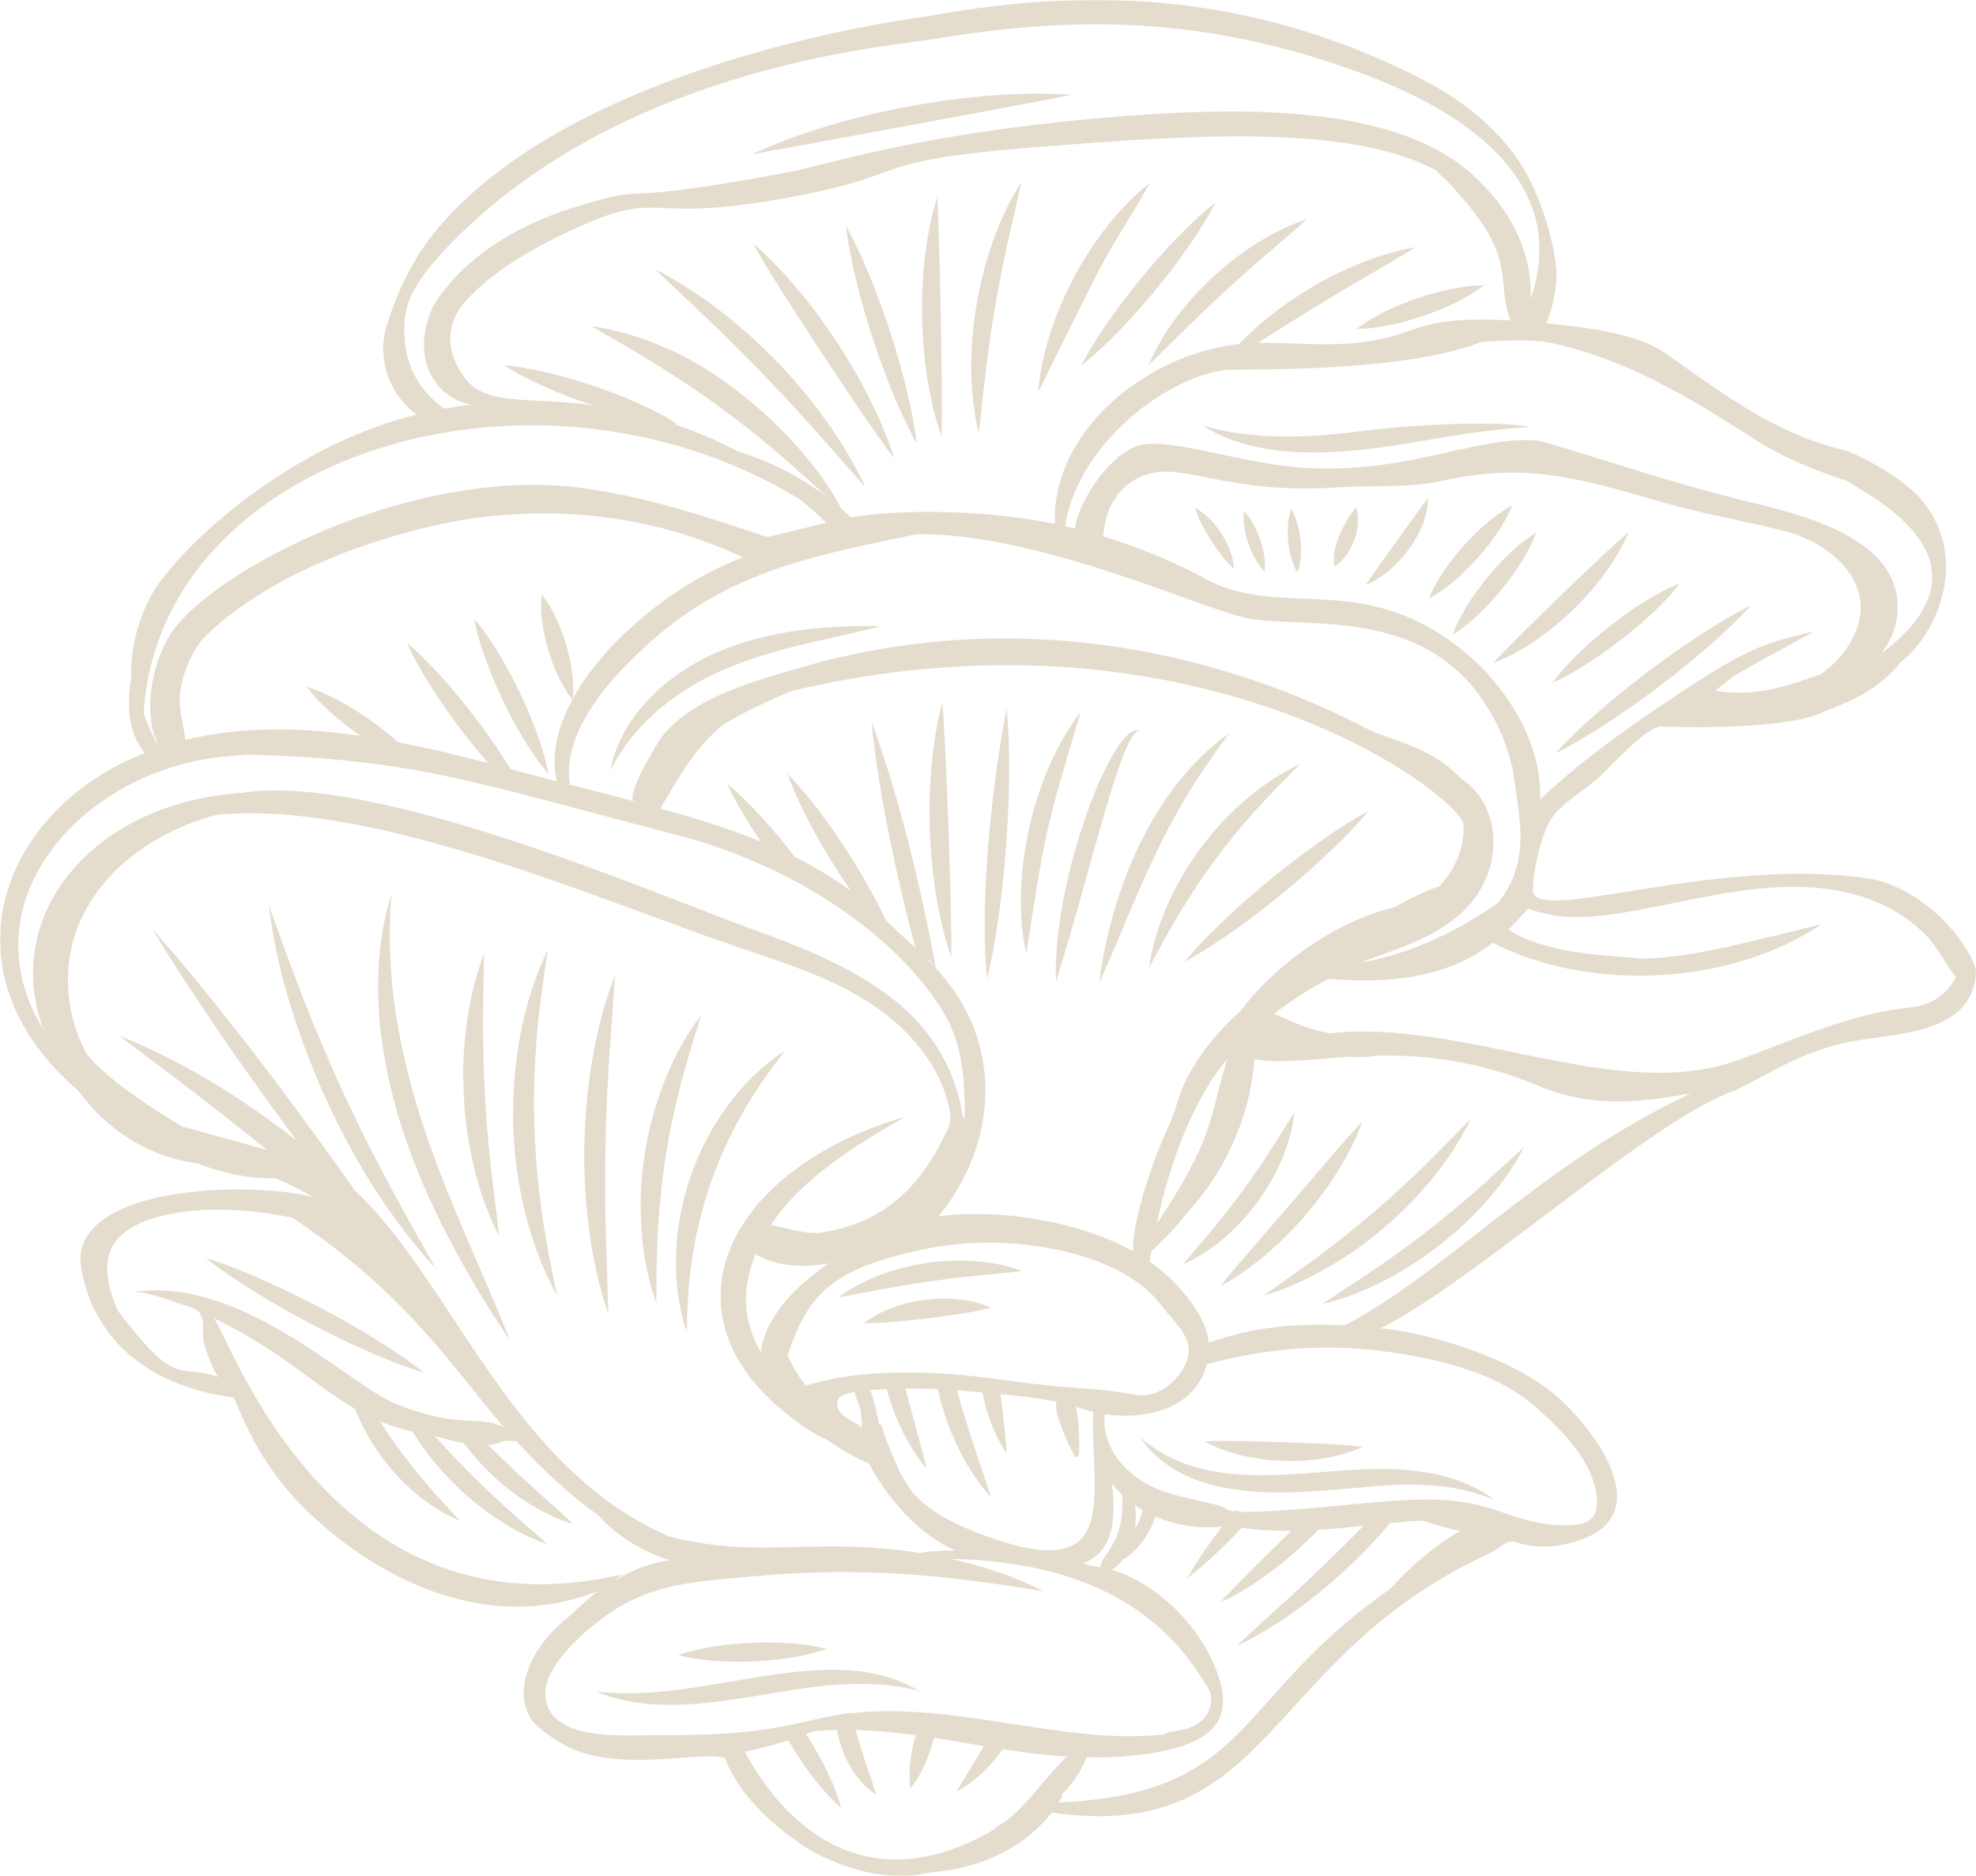 <svg width="983" height="933" viewBox="0 0 983 933" fill="none" xmlns="http://www.w3.org/2000/svg">
<g clip-path="url(#clip0_214_1442)">
<mask id="mask0_214_1442" style="mask-type:luminance" maskUnits="userSpaceOnUse" x="0" y="0" width="983" height="933">
<path d="M983 0H0V933H983V0Z" fill="white"/>
</mask>
<g mask="url(#mask0_214_1442)">
<path d="M950.414 501.05C920.477 504.081 892.13 517.302 864.653 527.265C804.362 549.124 729.009 506.543 661.528 513.93C651.385 512.188 643.853 508.702 633.824 504.194C642.869 497.186 652.217 491.427 660.809 486.844C689.875 489.23 719.547 486.881 742.634 468.887C790.586 493.663 861.246 490.139 905.981 459.719C872.298 467.864 843.988 475.971 817.344 476.88C795.62 474.797 769.278 474.418 750.468 462.409C753.799 458.847 757.091 455.249 760.422 451.687C759.627 452.559 772.268 455.135 773.782 455.4C777.718 456.006 781.73 456.158 785.704 456.12C794.901 455.968 804.022 454.567 813.029 452.975C833.921 449.225 854.585 443.997 875.742 441.913C904.732 438.996 934.632 442.936 956.621 463.659C963.622 470.25 967.142 478.699 973.008 485.934C969.11 493.966 961.276 499.951 950.414 501.05ZM668.908 659.177C644.724 658.154 624.589 659.631 601.237 667.814C599.989 652.471 583.184 635.31 571.944 627.468C571.982 627.354 572.247 625.422 572.777 622.24C579.475 616.254 585.493 609.776 590.867 602.768C592.76 600.722 594.614 598.6 596.355 596.403C602.827 588.41 608.277 579.507 612.629 570.15C616.982 560.793 620.237 550.905 622.167 540.79C623.075 536.13 623.719 531.471 624.059 526.735C636.095 529.198 651.65 526.849 670.762 525.636C670.308 525.599 669.816 525.523 669.362 525.485C671.179 525.561 672.958 525.485 675.077 525.409C673.639 525.485 672.163 525.561 670.762 525.636C675.569 525.94 680.338 525.75 684.879 525.03C682.911 525.068 680.981 525.144 679.051 525.22C680.716 525.144 682.646 525.068 684.879 525.03C707.588 524.614 734.572 527.152 766.023 540.297C790.851 550.678 814.543 548.783 841.377 543.707C766.061 578.977 718.942 633.453 668.908 659.177ZM762.503 698.613C774.917 709.183 790.018 723.806 793.652 740.399C795.62 749.34 794.598 756.538 785.363 758.129C773.441 760.137 758.757 756.424 747.667 752.295C733.21 746.915 720.001 745.476 704.408 745.892C681.549 746.498 643.74 752.143 617.928 751.916C620.123 752.257 622.356 752.522 624.589 752.674C624.286 752.636 614.219 751.726 613.916 751.689C612.175 751.461 610.737 751.082 609.867 750.401C605.703 747.143 583.26 745.476 570.014 737.823C557.789 730.777 548.214 718.692 549.538 704.031C549.576 703.766 549.501 703.538 549.425 703.349C569.9 706.531 594.993 700.432 600.291 678.573C627.844 670.996 656.873 668.269 685.258 671.716C711.145 674.823 742.217 681.301 762.503 698.613ZM564.677 748.734C565.926 749.605 567.213 750.438 568.538 751.196C566.305 757.826 566.191 757.977 564.677 760.25C565.207 756.386 565.169 752.446 564.677 748.734ZM691.465 790.368C613.159 844.693 623.492 892.123 526.603 896.518C527.776 894.737 528.571 893.942 528.344 892.389C534.173 886.517 538.033 880.38 540.569 874.015C548.025 874.167 555.518 873.977 562.974 873.219C610.359 868.56 615.468 851.247 601.843 823.516C591.019 801.657 570.165 785.708 553.096 780.783C555.253 779.419 557.07 777.677 558.622 775.669C566.115 771.54 572.095 762.561 574.745 754.265C585.152 758.773 596.923 760.515 607.974 759.19C601.654 767.6 595.977 775.442 590.565 785.064C599.951 777.828 609.602 768.471 617.777 759.833C625.724 761.046 634.051 761.425 642.339 761.349C622.999 780.48 614.749 788.436 607.028 796.997C620.918 790.671 638.82 778.586 655.813 760.856C663.571 760.402 671.179 759.644 678.37 758.886C645.026 792.527 637.192 797.907 614.9 818.856C639.274 807.264 668.151 785.291 691.54 757.523C697.558 756.917 703.084 756.424 707.852 756.31C713.908 758.394 720.077 760.099 726.36 761.538C713.227 769.039 701.608 779.116 691.465 790.368ZM494.471 909.36C494.887 909.323 495.342 909.285 495.758 909.247C415.484 956.943 375.821 881.061 370.522 871.212C376.805 870.037 384.488 868.067 392.209 865.567C393.193 867.31 394.177 869.014 395.236 870.719C401.254 880.379 409.694 891.669 418.399 899.132C415.333 887.199 407.801 872.841 400.913 862.498C402.124 862.044 403.336 861.551 404.509 861.059C408.483 860.68 412.419 860.491 416.393 860.415C418.399 872.803 425.476 886.024 435.884 892.616C432.932 882.652 430.547 877.766 425.665 860.453C435.695 860.718 445.648 861.703 455.527 863.029C453.18 871.212 451.628 881.061 452.877 889.509C458.592 882.653 462.415 873.03 464.686 864.355C472.974 865.643 481.262 867.082 489.513 868.446C482.852 879.773 479.976 883.865 475.888 890.987C483.155 887.236 491.481 880.379 498.861 869.961C509.383 871.59 519.904 872.992 530.539 873.674C512.94 892.01 509.118 901.216 494.471 909.36ZM326.09 863.029C311.292 862.877 273.369 866.59 271.287 843.822C269.887 828.251 292.671 809.423 304.101 801.771C325.371 787.489 347.36 786.542 371.847 784.268C428.542 778.775 471.082 783.511 519.412 791.504C504.765 784.079 489.059 778.927 472.974 775.328C562.936 777.109 590.035 821.546 601.616 840.677C604 846.019 601.313 852.346 598.626 855.073C591.662 862.12 580.497 860.377 579.248 862.612C530.199 868.257 475.85 846.208 423.319 852.118C423.319 852.042 423.281 851.967 423.243 851.891C416.355 852.99 415.674 853.103 415.636 853.103C395.653 856.664 382.028 863.521 326.09 863.029ZM106.464 655.615C140.45 672.208 156.497 689.067 176.556 700.697C179.736 708.728 183.937 716.381 188.932 723.389C194.004 730.512 199.984 736.99 206.607 742.634C213.268 748.203 220.61 753.052 228.71 756.272C222.843 749.87 217.09 743.809 211.716 737.444C206.304 731.118 201.233 724.677 196.464 717.972C193.852 714.335 191.355 710.623 188.894 706.834C193.89 708.918 199.265 710.698 205.282 712.1C205.774 712.896 206.228 713.691 206.758 714.487C223.032 739.755 248.806 760.023 272.309 768.054C262.318 758.583 243.924 744.794 216.144 714.146C216.901 714.259 223.562 716.495 230.753 717.783C246.271 738.656 267.541 752.863 285.139 758.015C273.52 746.877 264.929 740.513 242.751 718.616C245.741 718.389 248.541 717.745 251.001 716.57C252.932 716.608 254.9 716.684 256.83 716.722C269.357 730.436 282.566 742.9 297.78 753.81C307.015 764.228 319.694 771.615 333.092 776.048C323.705 777.222 314.244 781.048 305.463 786.201C306.788 785.216 308.113 784.193 309.361 783.094C167.435 816.167 116.417 670.92 106.464 655.615ZM58.663 652.016C50.639 633.719 49.693 616.898 70.168 608.185C90.568 599.472 119.634 600.305 145.446 605.647C203.276 644.061 227.158 682.93 250.661 709.827C236.582 703.235 229.429 711.57 195.593 697.666C171.031 686.491 118.196 633.719 65.021 642.811C71.758 641.674 82.317 646.069 88.638 648.228C91.401 649.175 97.229 650.312 99.008 652.585C102.149 656.525 100.522 662.283 101.241 666.791C101.657 669.519 106.577 684.104 109.189 684.937C87.048 677.702 88.827 691.264 58.663 652.016ZM108.772 512.945C123.003 534.122 147.376 567.081 147.641 567.384C121.148 546.548 89.962 527.19 59.382 515.181C99.576 545.336 121.224 562.459 132.767 571.892C118.764 567.99 104.685 564.24 90.681 560.3C72.666 549.655 52.57 535.865 43.335 524.576C39.21 517.113 36.258 508.816 34.782 499.762C27.326 453.051 62.523 417.327 107.561 405.318C185.337 397.438 298.916 448.013 368.251 471.463C395.198 480.631 421.918 488.851 443.643 506.922C461.961 522.265 470.817 539.805 472.898 554.921C472.747 556.474 472.558 557.989 472.368 559.505C456.738 594.812 436.111 608.791 407.461 613.261C406.023 613.299 404.584 613.261 403.108 613.148C396.334 612.617 390.089 610.534 383.504 609.246C398.87 585.985 426.157 569.203 450.266 555.451C356.67 582.765 322.305 661.942 406.023 713.502C406.969 714.07 408.861 714.941 411.17 715.926C417.755 720.548 424.833 724.602 432.364 727.973C435.922 735.399 451.742 761.084 475.283 771.123C467.6 771.274 459.008 771.691 458.1 772.487C403.6 764.001 379 775.82 332.827 764.19C253.84 729.981 225.53 637.886 176.481 592.047C190.068 611.292 206.569 635.954 218.945 656.676C206.569 635.954 189.992 611.216 176.481 592.047C151.123 556.057 127.128 524.348 114.525 508.665C102.036 492.867 89.319 477.259 75.846 462.181C86.291 479.532 97.418 496.352 108.772 512.945ZM21.611 512.112C-18.242 447.482 43.373 380.049 116.645 375.882L123.041 375.314C206.872 377.549 237.604 389.52 336.649 415.281C401.708 432.177 448.601 469.985 468.281 501.77C478.916 518.135 480.127 537.115 479.9 556.891C479.749 556.284 479.446 555.83 479.067 555.451C470.06 501.353 425.4 480.441 371.847 461.272C328.853 445.74 186.056 383.838 120.505 394.332C46.438 399.105 0.379 454.908 21.611 512.112ZM71.493 354.667C79.214 226.507 265.27 167.901 397.772 248.252C402.427 251.927 406.855 255.829 411.094 260.034C400.875 262.42 390.922 265.148 381.611 267.118C348.382 255.942 318.558 246.13 284.95 242.153C199.681 233.174 99.084 287.31 83.036 318.375C75.316 333.339 72.174 351.826 77.019 367.093C77.132 366.752 77.208 366.449 77.322 366.108C77.549 367.396 77.814 368.722 78.116 370.048C75.846 364.972 73.007 360.16 71.493 354.667ZM205.963 186.161C202.898 180.061 201.27 173.053 201.157 165.779C200.93 153.581 202.86 143.579 222.54 122.933C308.377 33.11 441.977 23.185 462.945 19.662C529.707 8.524 598.891 5.607 685.22 39.475C737.865 60.614 779.875 95.694 761.406 148.694C762.466 123.311 749.446 102.4 733.248 87.511C691.313 48.756 604.795 52.999 530.993 60.273C448.071 69.024 411.586 82.094 390.392 86.034C298.348 103.119 326.317 90.58 287.032 102.741C250.017 114.068 231.283 131.494 221.556 143.579C220.232 145.436 218.794 146.951 217.545 149.035L215.652 152.103C203.579 176.728 216.106 198.549 234.727 201.163C230.148 201.731 225.568 202.451 221.027 203.284C214.441 198.586 209.294 192.752 205.963 186.161ZM772.836 170.818C792.781 175.364 811.894 183.016 829.947 192.752C839.03 197.526 847.924 202.792 856.705 208.285C861.133 210.974 865.523 213.74 869.913 216.581C874.19 219.422 878.921 222.302 883.614 224.726C895.309 230.901 907.495 235.485 919.833 239.539L922.823 241.622C931.112 247.305 994.392 279.165 938.151 323.224C937.546 323.716 936.94 324.133 936.297 324.588C936.335 324.474 936.373 324.36 936.41 324.247C941.406 317.693 943.753 310.646 943.942 303.411C945.456 270.452 904.278 257.837 872.827 250.298C824.875 238.857 771.511 219.65 763.866 219.081C733.588 216.846 700.132 236.167 647.411 232.606C615.241 230.257 577.924 216.013 564.412 222.302C549.425 229.045 536.633 250.26 534.702 262.875C533.075 262.496 531.485 262.004 529.82 261.663C536.935 217.339 586.212 184.342 612.705 183.888C626.519 183.622 700.359 184.759 737.032 170.022C748.273 169.189 758.151 169.151 767.159 169.719C769.127 170.06 770.981 170.439 772.836 170.818ZM316.817 200.253C309.853 197.185 302.738 194.419 295.547 191.995C288.356 189.57 281.052 187.411 273.634 185.63C266.216 183.888 258.722 182.372 250.888 181.728C257.473 186.009 264.361 189.343 271.287 192.487C278.251 195.556 285.366 198.321 292.557 200.746C293.352 201.011 294.147 201.238 294.942 201.503C265.989 197.791 246.876 201.163 235.143 192.07C229.807 187.903 215.842 169.075 230.488 151.08L232.419 148.883C236.128 145.17 248.958 129.979 290.324 111.757C330.821 94.255 320.337 111.568 392.587 98.195C461.241 85.504 423.205 79.632 532.015 71.903C604.341 66.259 675.531 63.266 714.968 85.049C715.043 85.844 715.157 85.579 719.244 89.406C756.41 128.388 743.429 136.23 751.339 159.377C697.823 156.498 707.588 169.227 666.296 171.121C652.899 171.727 639.274 170.249 625.8 170.59C667.735 143.541 686.999 133.767 704.106 123.008C676.439 127.592 641.204 145.398 616.376 171.159C571.187 175.856 522.932 214.043 524.786 260.602C490.421 253.328 445.724 253.177 423.357 257.42C421.729 255.829 420.064 254.275 418.361 252.836C406.628 229.196 372.074 191.199 332.372 173.545C320.11 168.166 307.318 163.999 294.071 162.142C305.615 168.886 316.893 175.212 327.831 182.107C366.018 205.86 389.408 226.999 411.851 247.532C398.378 237.152 383.277 229.575 366.965 224.461C357.276 219.347 347.171 214.99 336.763 211.467C336.157 211.24 335.552 211.05 334.908 210.861C335.665 210.937 336.384 211.05 337.141 211.088C330.631 206.731 323.781 203.398 316.817 200.253ZM276.927 388.611C269.319 386.603 261.636 384.52 253.916 382.474C253.159 381.262 252.44 379.974 251.683 378.761C239.117 359.1 219.437 334.096 202.406 319.739C211.262 339.249 228.331 362.774 242.789 379.519C227.99 375.693 213.041 372.056 197.978 369.177C186.094 358.38 167.814 346.181 152.599 341.597C159.374 350.727 169.895 359.441 179.319 365.995C150.026 361.714 120.656 361.07 92.158 368.04C91.439 360.274 88.449 352.053 89.584 344.136C90.984 334.816 94.693 326.065 100.181 318.488C145.862 271.929 228.71 258.784 230.375 258.518C306.069 246.661 355.081 271.816 360.871 273.104C360.758 273.142 360.644 273.217 360.531 273.255C363.634 274.43 366.662 275.793 369.614 277.271C339.563 288.106 301.83 316.594 284.912 347.659C285.404 342.885 285.102 338.377 284.496 333.945C282.755 321.292 277.381 305.381 269.433 295.645C267.692 311.177 274.656 335.498 284.761 347.924C277.419 361.448 274.012 375.39 276.927 388.611ZM739.871 435.322C746.267 418.539 742.823 397.779 727.079 387.437C714.93 374.632 701.154 370.427 684.425 364.517C676.174 361.6 553.853 286.893 398.453 331.975C375.707 338.567 344.597 346.863 329.193 366.487C327.755 368.305 310.156 397.135 315.682 398.65C296.493 393.384 302.208 395.165 283.588 390.316C279.727 369.063 296.38 346.03 311.67 330.649C355.194 285.795 396.826 278.029 456.132 265.641C518.466 265.072 601.048 304.509 622.28 307.881C651.536 312.238 707.625 302.501 738.471 349.515C744.678 358.986 749.484 369.556 751.944 380.466C752.096 380.769 752.247 381.034 752.398 381.337C755.615 406.568 762.125 427.404 745.435 448.846C725.035 463.431 701.57 474.342 676.969 478.85C692.184 471.955 728.555 464.985 739.871 435.322ZM378.47 672.739C369.803 657.055 368.554 641.712 375.896 623.717C385.775 629.892 399.437 630.726 412.343 628.339C397.091 638.719 380.59 654.403 378.47 672.739ZM428.769 707.781C428.693 708.766 428.655 709.789 428.693 710.774C428.655 707.402 412.797 704.751 417.301 695.393C417.907 694.143 422.108 692.817 425.022 692.173C426.044 695.242 427.066 698.273 428.163 701.265C428.277 703.463 428.466 705.622 428.769 707.781ZM522.856 689.218C506.014 687.589 489.362 684.596 472.444 683.422C449.774 681.869 423.432 682.096 400.838 689.18C397.242 684.634 394.214 679.634 391.868 674.141C401.67 644.099 413.403 631.105 459.122 621.444C478.31 617.391 498.369 617.012 517.709 620.081C533.945 622.657 550.712 627.506 564.45 636.825C569.9 640.5 574.404 644.743 578.302 650.009C582.844 656.07 590.602 662.51 591.322 670.352C592.154 679.596 583.033 689.787 574.669 692.855C571.49 694.03 567.478 694.295 562.52 693.348C549.387 690.923 536.368 690.544 522.856 689.218ZM450.455 690.582C455.829 690.544 461.166 690.62 466.54 690.885C471.271 712.782 481.755 732.444 492.919 744.529C488.983 731.913 483.458 717.48 477.213 695.621C476.834 694.257 476.456 692.855 476.077 691.491C477.856 691.643 479.597 691.719 481.338 691.908C483.723 692.135 486.22 692.363 488.756 692.59C489.551 696.492 490.459 700.318 491.708 704.107C493.941 710.698 496.742 717.101 500.829 722.897C500.451 716.305 499.429 707.592 497.764 693.385C506.998 694.257 516.612 695.318 525.506 697.136C524.862 700.849 526.263 704.864 527.512 708.425C529.404 713.881 531.788 718.957 534.513 724.033C535.081 725.132 536.67 724.564 536.746 723.427C537.011 717.442 536.935 711.494 536.216 705.546C535.989 703.576 535.686 701.531 535.119 699.636C536.406 700.015 537.73 700.356 538.941 700.811C540.493 701.379 542.12 701.834 543.786 702.25C542.575 743.127 558.205 787.943 492.73 764.758C479.257 759.985 465.972 754.416 455.678 744.188C446.708 735.285 438.458 708.918 438.382 708.615C438.079 708.691 437.776 708.728 437.436 708.766C436.641 704.864 434.521 695.052 432.856 691.416C437.057 691.037 434.521 691.226 441.069 690.923C445.989 708.35 453.558 721.836 460.977 730.549C458.668 720.51 456.511 713.956 450.455 690.582ZM553.21 737.861C554.724 739.869 556.464 741.725 558.319 743.506C559.53 768.509 548.1 772.146 547.343 779.495C540.72 778.548 540.644 777.942 538.752 777.601C554.951 771.312 554.837 753.81 553.21 737.861ZM610.51 526.659C605.817 541.964 603.281 558.027 596.242 572.953C590.338 585.417 583.222 597.275 575.426 608.677C580.005 587.425 589.808 552.761 608.845 528.667C609.375 527.947 609.942 527.341 610.51 526.659ZM589.921 537.38C586.099 544.881 584.698 553.443 581.065 560.868C574.745 573.787 562.861 607.465 563.693 622.354C535.573 606.556 493.828 601.101 466.805 605.003C495.644 570.112 500.716 519.12 465.594 481.616C465.367 481.35 465.102 481.085 464.875 480.858C464.988 481.009 465.102 481.199 465.215 481.35C464.761 480.706 463.891 479.759 461.09 476.956C463.588 478.282 463.437 479.305 465.594 481.616C458.895 444.679 446.708 393.688 433.575 359.1C436.679 392.74 446.557 438.58 455.451 471.538C450.455 466.879 445.421 462.333 440.766 457.825C426.574 428.01 405.682 398.953 391.716 384.861C394.706 393.195 398.491 401.037 402.503 408.803C409.164 421.494 415.863 432.329 423.432 443.202C414.5 436.648 405.076 431.041 395.388 426.192C396.485 427.631 397.545 429.033 398.68 430.586C397.583 429.071 396.523 427.669 395.388 426.192C390.43 419.714 385.207 413.425 379.719 407.364C374.118 401.264 368.327 395.279 361.817 389.899C365.299 397.627 369.538 404.75 374.004 411.758C375.48 414.069 377.032 416.304 378.584 418.577C362.044 411.834 345.051 406.719 328.436 402.136C336.687 388.687 343.462 375.352 355.459 364.176C356.897 362.85 358.373 361.6 359.849 360.388C370.182 354.099 381.611 348.795 394.025 343.605C586.288 298.031 716.444 387.323 727.911 409.03C729.085 420.358 724.354 431.798 716.065 440.853C708.42 443.429 701.002 447.066 693.773 451.195C684.766 453.354 676.099 456.726 667.848 460.931C658.651 465.553 649.984 471.198 641.961 477.6C633.937 484.04 626.481 491.238 619.972 499.194C618.95 500.406 618.004 501.694 617.057 502.906C616.225 503.664 615.392 504.422 614.56 505.179C604.568 514.499 596.052 525.258 589.921 537.38ZM921.158 318.413C917.26 325.497 911.81 331.179 905.414 335.688C905.073 335.65 904.695 335.688 904.278 335.839C887.209 342.052 871.389 346.674 853.223 343.529C856.288 341.105 859.43 338.605 862.647 336.142C868.929 332.467 875.325 328.944 881.721 325.421C888.572 321.671 895.498 317.996 902.386 314.056C899.51 314.624 896.633 315.344 893.795 316.177C874.076 320.989 863.782 325.27 819.312 355.728C801.183 368.154 782.638 381.981 766.213 397.59C767.045 367.472 747.592 338.794 725.376 321.708C677.196 284.431 638.82 307.464 601.275 288.825C588.861 281.628 568.954 272.914 548.819 266.739C549.652 255.526 554.004 244.805 564.223 238.781C585.758 226.128 603.584 246.471 666.032 242.38C683.517 241.206 699.98 242.91 717.314 239.16C758.681 230.181 783.433 237.114 825.859 249.464C846.145 255.374 866.999 258.859 887.474 264.049C911.848 270.262 935.881 291.667 921.158 318.413ZM928.273 436.761C852.012 425.964 763.109 460.211 762.617 442.936C762.352 434.185 766.553 415.849 771.17 408.008C775.674 400.355 788.012 393.081 794.711 387.247C799.594 383.004 819.804 360.198 826.957 361.335C827.26 361.411 883.917 363.684 905.111 354.932C920.363 348.53 933.269 344.477 945.759 329.096C964.833 314.245 980.351 275.263 954.312 246.812C945.759 238.175 935.54 232.303 925.473 227.227C923.353 226.242 921.272 225.294 919.152 224.347C883.917 216.354 858.067 196.503 829.001 176.046C813.256 164.984 787.672 162.938 769.278 160.778C772.344 153.164 774.123 145.019 774.274 136.798C774.463 126.153 767.272 94.482 752.247 75.427C744.223 65.008 734.307 56.106 723.408 48.832C712.47 41.483 700.737 35.876 688.967 30.572C606.65 -6.061 530.729 -4.584 460.939 8.183C460.636 8.259 285.026 29.322 215.35 116.606C198.697 137.366 191.695 164.188 191.582 164.718C188.327 180.023 193.777 196.162 207.288 206.201C140.034 222.643 85.724 275.983 74.786 296.97C68.352 309.245 64.794 323.3 65.286 337.43C62.864 350.349 63.886 364.934 72.061 374.518C0.341 402.59 -30.126 483.169 38.793 542.343C52.759 561.664 74.142 575.643 97.873 578.522C110.665 583.447 123.911 586.402 137.12 586.023C142.797 588.41 150.026 591.895 155.438 595.38C129.399 588.145 42.919 588.069 39.929 625.157C39.891 625.46 40.686 684.824 116.266 695.09C123.192 710.698 132.124 734.83 162.402 760.174C172.582 768.698 230.299 817.833 297.629 791.353C291.649 795.596 286.956 800.899 281.279 805.483C266.897 816.962 254.9 837.457 263.415 853.671C266.178 858.975 273.71 863.597 278.857 866.779C305.198 883.145 348.722 870.113 360.72 874.47C366.965 891.29 382.293 906.065 396.447 915.763C397.129 917.278 431.115 939.289 462.415 931.295C485.918 929.628 508.361 920.385 523.159 901.519C634.013 917.316 627.655 824.349 741.536 772.335C747.024 769.835 749.03 765.213 754.858 767.221C765.191 770.782 778.399 769.267 788.618 765.024C821.734 751.31 795.241 714.108 777.415 697.174C747.743 668.988 688.853 659.707 686.545 660.843C733.702 637.318 822.075 556.322 862.912 542.457C883.917 532.001 895.119 524.045 916.881 518.855C939.59 513.438 982.016 516.506 983.114 482.297C977.702 466.007 955.447 440.588 928.273 436.761Z" fill="#CBBB9D" fill-opacity="0.5"/>
</g>
<path d="M360.114 166.461L366.775 173.053C368.932 175.326 371.203 177.447 373.398 179.645L379.908 186.388C403.638 211.088 412.835 222.567 430.434 242.228C420.253 219.991 403.335 197.26 386.569 179.948C382.065 175.439 377.524 170.969 372.793 166.688C367.986 162.521 363.18 158.316 358.07 154.49C347.965 146.724 337.33 139.639 325.9 133.919L353.377 159.945C355.572 162.104 357.805 164.302 360.114 166.461Z" fill="#CBBB9D" fill-opacity="0.5"/>
<path d="M473.238 476.047C473.73 455.097 470.4 366.525 468.81 349.515C458.819 386.376 460.749 440.322 473.238 476.047Z" fill="#CBBB9D" fill-opacity="0.5"/>
<path d="M491.027 486.881C499.732 451.763 504.349 389.293 500.83 352.622C498.143 363.646 486.107 436.079 491.027 486.881Z" fill="#CBBB9D" fill-opacity="0.5"/>
<path d="M510.518 474.531C520.283 411.682 519.677 414.41 537.541 354.175C513.546 385.543 502.343 436.686 510.518 474.531Z" fill="#CBBB9D" fill-opacity="0.5"/>
<path d="M566.796 363.418C554.118 358.38 523.234 437.595 525.316 488.473C543.71 429.033 558.054 363.532 566.796 363.418Z" fill="#CBBB9D" fill-opacity="0.5"/>
<path d="M591.586 393.763C597.641 383.914 604.34 374.405 611.38 364.82C601.615 371.677 593.062 380.239 585.682 389.672C583.865 392.059 582.049 394.445 580.345 396.908L575.387 404.446C573.836 407.023 572.398 409.637 570.922 412.251L566.796 420.206C557.221 439.943 549.614 465.439 546.889 488.473C556.085 469.076 562.33 450.892 575.123 424.222C580.043 413.766 585.606 403.651 591.586 393.763Z" fill="#CBBB9D" fill-opacity="0.5"/>
<path d="M624.589 403.045C631.629 395.241 639.085 387.74 646.73 380.049C636.852 384.595 627.806 390.808 619.556 397.893C611.229 404.939 603.811 413.046 597.302 421.835C590.792 430.624 585.191 440.095 580.838 450.096C576.41 460.06 573.117 470.516 571.604 481.275C576.751 471.728 581.784 462.409 587.234 453.392C592.722 444.414 598.513 435.7 604.72 427.328C610.927 418.918 617.588 410.887 624.589 403.045Z" fill="#CBBB9D" fill-opacity="0.5"/>
<path d="M637.949 444.414C645.556 438.163 653.012 431.685 660.165 424.904C667.356 418.122 674.357 411.114 680.754 403.386C671.897 408.159 663.647 413.614 655.585 419.335C647.524 425.017 639.727 431.041 632.082 437.292C624.475 443.542 617.019 450.021 609.866 456.84C602.675 463.621 595.711 470.629 589.277 478.358C598.096 473.584 606.346 468.129 614.408 462.409C622.545 456.688 630.341 450.627 637.949 444.414Z" fill="#CBBB9D" fill-opacity="0.5"/>
<path d="M216.825 630.953C193.019 588.94 176.026 558.254 155.664 508.702C154.188 504.838 152.637 501.012 151.047 497.148C145.029 481.691 139.428 466.045 133.751 450.248C135.719 466.917 139.428 483.358 144.272 499.459C158.768 546.51 183.217 594.509 216.825 630.953Z" fill="#CBBB9D" fill-opacity="0.5"/>
<path d="M444.815 227.946C437.132 203.057 419.155 170.363 397.09 144.261C390.202 136.002 382.822 128.161 374.571 121.114C379.832 130.585 385.585 139.601 391.3 148.542C400.837 163.582 431.455 210.558 444.815 227.946Z" fill="#CBBB9D" fill-opacity="0.5"/>
<path d="M420.858 112.439C424.454 143.503 440.879 193.737 456.018 220.521C452.461 189.494 435.997 139.336 420.858 112.439Z" fill="#CBBB9D" fill-opacity="0.5"/>
<path d="M466.237 98.119C455.451 132.252 456.246 182.978 468.395 216.922C469.038 200.897 467.411 114.03 466.237 98.119Z" fill="#CBBB9D" fill-opacity="0.5"/>
<path d="M501.056 121.569L508.21 90.428C486.826 123.501 477.402 176.197 486.864 215.407C489.172 199.496 490.194 171.992 501.056 121.569Z" fill="#CBBB9D" fill-opacity="0.5"/>
<path d="M516.498 195.063C560.287 105.961 546.208 135.889 572.095 90.959C543.104 113.613 519.299 157.899 516.498 195.063Z" fill="#CBBB9D" fill-opacity="0.5"/>
<path d="M604.719 100.657C582.087 118.387 550.825 156.498 537.844 181.88C560.363 164.226 591.7 126.191 604.719 100.657Z" fill="#CBBB9D" fill-opacity="0.5"/>
<path d="M571.489 181.425C584.963 168.848 599.155 153.088 629.811 126.721C636.51 120.887 643.399 115.204 650.173 109.029C619.025 119.031 584.622 150.019 571.489 181.425Z" fill="#CBBB9D" fill-opacity="0.5"/>
<path d="M675.001 163.544C680.867 163.544 686.469 162.711 691.956 161.574C697.444 160.4 702.819 158.922 708.079 157.104C713.34 155.323 718.487 153.202 723.559 150.777C728.592 148.315 733.55 145.549 738.168 141.95C732.263 141.912 726.7 142.784 721.174 143.882C715.686 145.057 710.312 146.534 705.051 148.353C699.791 150.171 694.606 152.255 689.572 154.717C684.576 157.18 679.618 159.907 675.001 163.544Z" fill="#CBBB9D" fill-opacity="0.5"/>
<path d="M235.9 307.805C239.344 326.406 250.32 350.614 260.312 367.245C264.059 373.344 267.995 379.367 272.839 384.974C271.514 377.701 269.319 370.844 266.897 364.1C260.122 345.727 248.125 322.012 235.9 307.805Z" fill="#CBBB9D" fill-opacity="0.5"/>
<path d="M625.535 597.881C630.379 591.327 634.467 584.167 637.646 576.704C640.787 569.203 643.134 561.361 643.966 553.216C639.5 560.035 635.489 566.778 631.25 573.294C627.011 579.848 622.658 586.175 618.117 592.388C613.575 598.6 608.806 604.662 603.849 610.648C598.928 616.671 593.706 622.505 588.521 628.794C596.014 625.574 602.789 620.99 608.996 615.762C615.165 610.496 620.728 604.435 625.535 597.881Z" fill="#CBBB9D" fill-opacity="0.5"/>
<path d="M649.227 604.624C655.207 597.653 660.733 590.304 665.539 582.462C670.384 574.658 674.66 566.513 677.764 557.762C671.406 564.467 665.539 571.362 659.711 578.181L642.226 598.563L624.665 618.868C618.76 625.649 612.818 632.431 607.104 639.704C615.278 635.348 622.734 629.93 629.698 623.983C636.738 618.111 643.21 611.557 649.227 604.624Z" fill="#CBBB9D" fill-opacity="0.5"/>
<path d="M688.815 610.42C697.633 602.881 705.846 594.547 713.075 585.493C720.342 576.476 726.814 566.778 731.771 556.284C717.2 571.135 703.954 585.379 682.797 603.412C674.244 610.723 665.464 617.694 656.418 624.475C647.373 631.218 638.024 637.696 628.601 644.364C639.728 641.106 650.325 636.257 660.354 630.499C670.459 624.74 679.959 617.959 688.815 610.42Z" fill="#CBBB9D" fill-opacity="0.5"/>
<path d="M657.743 648.607C696.574 639.515 739.379 606.935 758.265 570.415C750.203 577.727 742.445 585.038 734.497 592.047C704.03 618.679 686.923 629.324 657.743 648.607Z" fill="#CBBB9D" fill-opacity="0.5"/>
<path d="M663.988 281.741C672.617 276.059 677.689 262.458 674.775 252.419C672.087 254.2 661.112 271.778 663.988 281.741Z" fill="#CBBB9D" fill-opacity="0.5"/>
<path d="M710.35 247.835C707.247 251.624 681.397 287.689 679.354 290.909C692.903 285.946 710.577 265.868 710.35 247.835Z" fill="#CBBB9D" fill-opacity="0.5"/>
<path d="M752.322 251.32C736.54 259.655 717.314 281.287 710.842 297.728C726.473 289.432 745.812 267.876 752.322 251.32Z" fill="#CBBB9D" fill-opacity="0.5"/>
<path d="M722.612 315.723C738.47 306.025 757.848 282.423 764.206 264.845C748.273 274.505 728.971 298.221 722.612 315.723Z" fill="#CBBB9D" fill-opacity="0.5"/>
<path d="M810.191 264.618C799.139 273.823 752.398 319.057 742.785 329.816C769.165 319.89 799.101 291.477 810.191 264.618Z" fill="#CBBB9D" fill-opacity="0.5"/>
<path d="M835.586 290.113C815.11 298.296 785.438 321.481 772.419 339.476C788.958 332.808 822.718 307.919 835.586 290.113Z" fill="#CBBB9D" fill-opacity="0.5"/>
<path d="M773.706 374.708C803.037 360.123 848.454 326.027 871.086 301.062C840.884 316.064 795.733 350.5 773.706 374.708Z" fill="#CBBB9D" fill-opacity="0.5"/>
<path d="M613.878 751.651C615.089 751.802 616.452 751.878 617.852 751.878C616.603 751.689 615.354 751.499 614.181 751.234C614.105 751.385 613.991 751.499 613.878 751.651Z" fill="#CBBB9D" fill-opacity="0.5"/>
<path d="M457.154 840.943C411.851 814.121 350.766 848.141 296.569 841.246C309.172 846.701 323.403 848.254 337.141 847.875C344.067 847.8 350.88 847.004 357.692 846.246C364.467 845.375 371.166 844.238 377.827 843.216C404.358 838.783 430.358 834.124 457.154 840.943Z" fill="#CBBB9D" fill-opacity="0.5"/>
<path d="M411.283 820.144C391.186 814.765 356.783 816.28 337.33 823.213C357.313 828.555 391.678 827.191 411.283 820.144Z" fill="#CBBB9D" fill-opacity="0.5"/>
<path d="M566.872 714.6C595.333 755.553 660.998 739.149 699.072 738.353C714.097 738.24 729.236 739.945 743.542 746.082C731.128 736.497 714.967 732.33 699.337 731.118C657.667 727.329 603.811 747.218 566.872 714.6Z" fill="#CBBB9D" fill-opacity="0.5"/>
<path d="M677.84 719.601C671.027 718.692 664.48 718.427 657.97 718.086L638.554 717.328L619.139 716.76C612.591 716.684 606.044 716.495 599.231 716.911C620.766 728.883 656.115 729.868 677.84 719.601Z" fill="#CBBB9D" fill-opacity="0.5"/>
<path d="M417.188 645.235C433.045 642.659 451.288 637.962 485.123 634.552C492.73 633.719 500.375 633.15 508.323 632.165C500.867 629.286 492.957 627.885 485.047 627.278C458.63 625.309 432.667 633.491 417.188 645.235Z" fill="#CBBB9D" fill-opacity="0.5"/>
<path d="M429.753 658.116C441.637 658.381 465.708 655.274 477.024 653.57C482.247 652.736 487.47 651.903 492.957 650.388C474.602 642.053 445.459 645.728 429.753 658.116Z" fill="#CBBB9D" fill-opacity="0.5"/>
<path d="M678.786 214.232C652.141 217.793 624.173 219.195 598.285 211.694C621.94 226.545 652.028 226.431 679.921 223.438C705.165 220.445 731.317 213.967 761.33 212.414C747.743 209.232 706.717 210.823 678.786 214.232Z" fill="#CBBB9D" fill-opacity="0.5"/>
<path d="M397.318 313.563C383.845 315.458 370.333 318.602 357.579 324.057C344.824 329.55 332.865 337.241 323.176 347.318C313.487 357.243 306.069 369.821 303.685 383.27C309.702 371.109 318.218 360.956 328.096 352.584C333.092 348.454 338.315 344.628 343.916 341.332C349.442 337.998 355.194 335.006 361.212 332.581C373.172 327.543 385.813 323.792 398.718 320.686C411.624 317.541 424.833 314.965 437.928 311.48C424.303 311.139 410.829 311.707 397.318 313.563Z" fill="#CBBB9D" fill-opacity="0.5"/>
<path d="M374.307 76.677C378.546 76.033 519.336 50.12 532.999 47.165C485.236 43.794 418.55 55.992 374.307 76.677Z" fill="#CBBB9D" fill-opacity="0.5"/>
<path d="M154.491 658.343C163.536 663.116 172.733 667.625 182.119 671.716C191.505 675.883 201.005 679.747 210.959 682.778C202.822 676.3 194.23 670.655 185.488 665.314C176.783 659.896 167.851 654.896 158.806 650.16C149.76 645.425 140.563 640.917 131.177 636.787C121.791 632.62 112.292 628.756 102.338 625.687C110.513 632.128 119.104 637.772 127.809 643.152C136.514 648.569 145.446 653.57 154.491 658.343Z" fill="#CBBB9D" fill-opacity="0.5"/>
<path d="M607.709 265.527C606.044 262.951 604.151 260.526 601.994 258.329C599.837 256.17 597.452 254.124 594.538 252.646C595.446 255.791 596.733 258.518 598.058 261.208C599.42 263.86 600.896 266.398 602.486 268.861C604.076 271.323 605.741 273.748 607.595 276.096C609.45 278.445 611.418 280.756 613.878 282.916C613.727 279.658 612.894 276.627 611.834 273.748C610.774 270.869 609.374 268.103 607.709 265.527Z" fill="#CBBB9D" fill-opacity="0.5"/>
<path d="M626.86 268.292C625.989 265.754 624.929 263.33 623.643 260.943C622.318 258.594 620.842 256.283 618.798 254.162C618.458 257.117 618.685 259.844 619.101 262.496C619.517 265.186 620.199 267.762 621.031 270.262C621.902 272.801 622.924 275.225 624.248 277.612C625.573 279.961 627.049 282.272 629.13 284.393C629.471 281.476 629.244 278.71 628.828 276.059C628.374 273.407 627.692 270.793 626.86 268.292Z" fill="#CBBB9D" fill-opacity="0.5"/>
<path d="M645.519 260.867C644.762 258.291 643.853 255.715 642.339 253.215C641.318 255.98 640.939 258.67 640.712 261.36C640.523 264.049 640.561 266.701 640.826 269.315C641.09 271.929 641.545 274.543 642.264 277.157C643.021 279.733 643.891 282.309 645.443 284.81C646.465 282.044 646.881 279.354 647.108 276.665C647.297 273.975 647.26 271.323 646.995 268.709C646.692 266.095 646.238 263.481 645.519 260.867Z" fill="#CBBB9D" fill-opacity="0.5"/>
<path d="M336.346 623.68C335.854 636.901 337.444 650.198 341.72 662.548C341.796 649.516 342.591 636.863 344.521 624.437C346.527 612.049 349.517 599.926 353.642 588.182C357.73 576.438 362.915 565.073 369.084 554.125C375.291 543.214 382.519 532.834 390.581 522.568C379.567 529.576 370.068 539.009 362.196 549.655C354.285 560.262 348.079 572.196 343.688 584.735C339.336 597.237 336.724 610.458 336.346 623.68Z" fill="#CBBB9D" fill-opacity="0.5"/>
<path d="M326.506 648.115C326.544 635.613 326.62 623.452 327.301 611.367C328.058 599.282 329.269 587.311 331.124 575.454C332.978 563.558 335.438 551.814 338.428 540.07C341.456 528.364 345.089 516.734 348.874 504.838C341.229 514.726 335.287 525.864 330.669 537.532C325.976 549.162 322.722 561.399 320.753 573.825C318.823 586.25 318.18 598.904 319.126 611.443C319.959 623.907 322.23 636.371 326.506 648.115Z" fill="#CBBB9D" fill-opacity="0.5"/>
<path d="M302.624 653.57L301.3 611.14C300.959 597.085 300.959 583.106 301.224 569.127L301.451 558.633C301.602 555.148 301.829 551.663 301.867 548.139L302.359 537.646C302.662 534.16 302.813 530.637 302.965 527.114L306.03 484.76C300.808 498.133 297.288 512.036 294.828 526.129C293.541 533.175 292.746 540.297 291.951 547.42C291.611 550.981 291.422 554.58 291.157 558.141L290.702 568.9C290.4 583.22 291.232 597.578 293.087 611.784C294.979 625.953 297.931 640.007 302.624 653.57Z" fill="#CBBB9D" fill-opacity="0.5"/>
<path d="M277.154 644.402C274.088 629.968 271.288 615.762 269.32 601.48C267.352 587.198 266.216 572.915 265.8 558.595L265.611 547.836C265.686 544.237 265.838 540.676 265.8 537.077L266.254 526.318C266.595 522.757 266.784 519.158 267.011 515.559C268.222 501.202 270.228 486.844 272.574 472.258C266.103 485.556 261.712 499.838 258.912 514.423C258.268 518.098 257.625 521.734 257.095 525.409L255.884 536.509C255.619 540.222 255.543 543.934 255.316 547.685L255.278 558.86C255.619 573.749 257.663 588.599 261.22 603.033C264.816 617.467 269.963 631.484 277.154 644.402Z" fill="#CBBB9D" fill-opacity="0.5"/>
<path d="M235.976 581.098C238.814 592.766 242.751 604.207 248.352 614.853L244.075 579.659C242.864 568.028 241.842 556.474 241.237 544.843C240.593 533.251 240.366 521.621 240.291 509.953C240.291 498.247 240.669 486.503 240.783 474.493C236.392 485.707 233.743 497.489 232.153 509.384C230.488 521.28 230.11 533.365 230.753 545.412C231.359 557.497 233.062 569.468 235.976 581.098Z" fill="#CBBB9D" fill-opacity="0.5"/>
<path d="M192.604 533.137C194.609 542.874 197.221 552.458 200.211 561.891C203.352 571.286 206.872 580.53 210.732 589.622C214.744 598.638 218.869 607.579 223.487 616.254C232.57 633.681 242.675 650.463 253.689 666.678C246.536 648.38 238.474 630.612 230.905 612.731C227.196 603.753 223.335 594.888 219.929 585.834C216.409 576.855 213.079 567.801 210.165 558.633C207.099 549.541 204.488 540.26 202.255 530.978C199.908 521.697 198.205 512.226 196.691 502.755C193.928 483.775 193.133 464.454 194.685 444.868C188.819 463.659 187.229 483.813 188.554 503.626C189.159 513.514 190.711 523.363 192.604 533.137Z" fill="#CBBB9D" fill-opacity="0.5"/>
</g>
<defs>
<clipPath id="clip0_214_1442">
<rect width="983" height="933" fill="white"/>
</clipPath>
</defs>
</svg>
